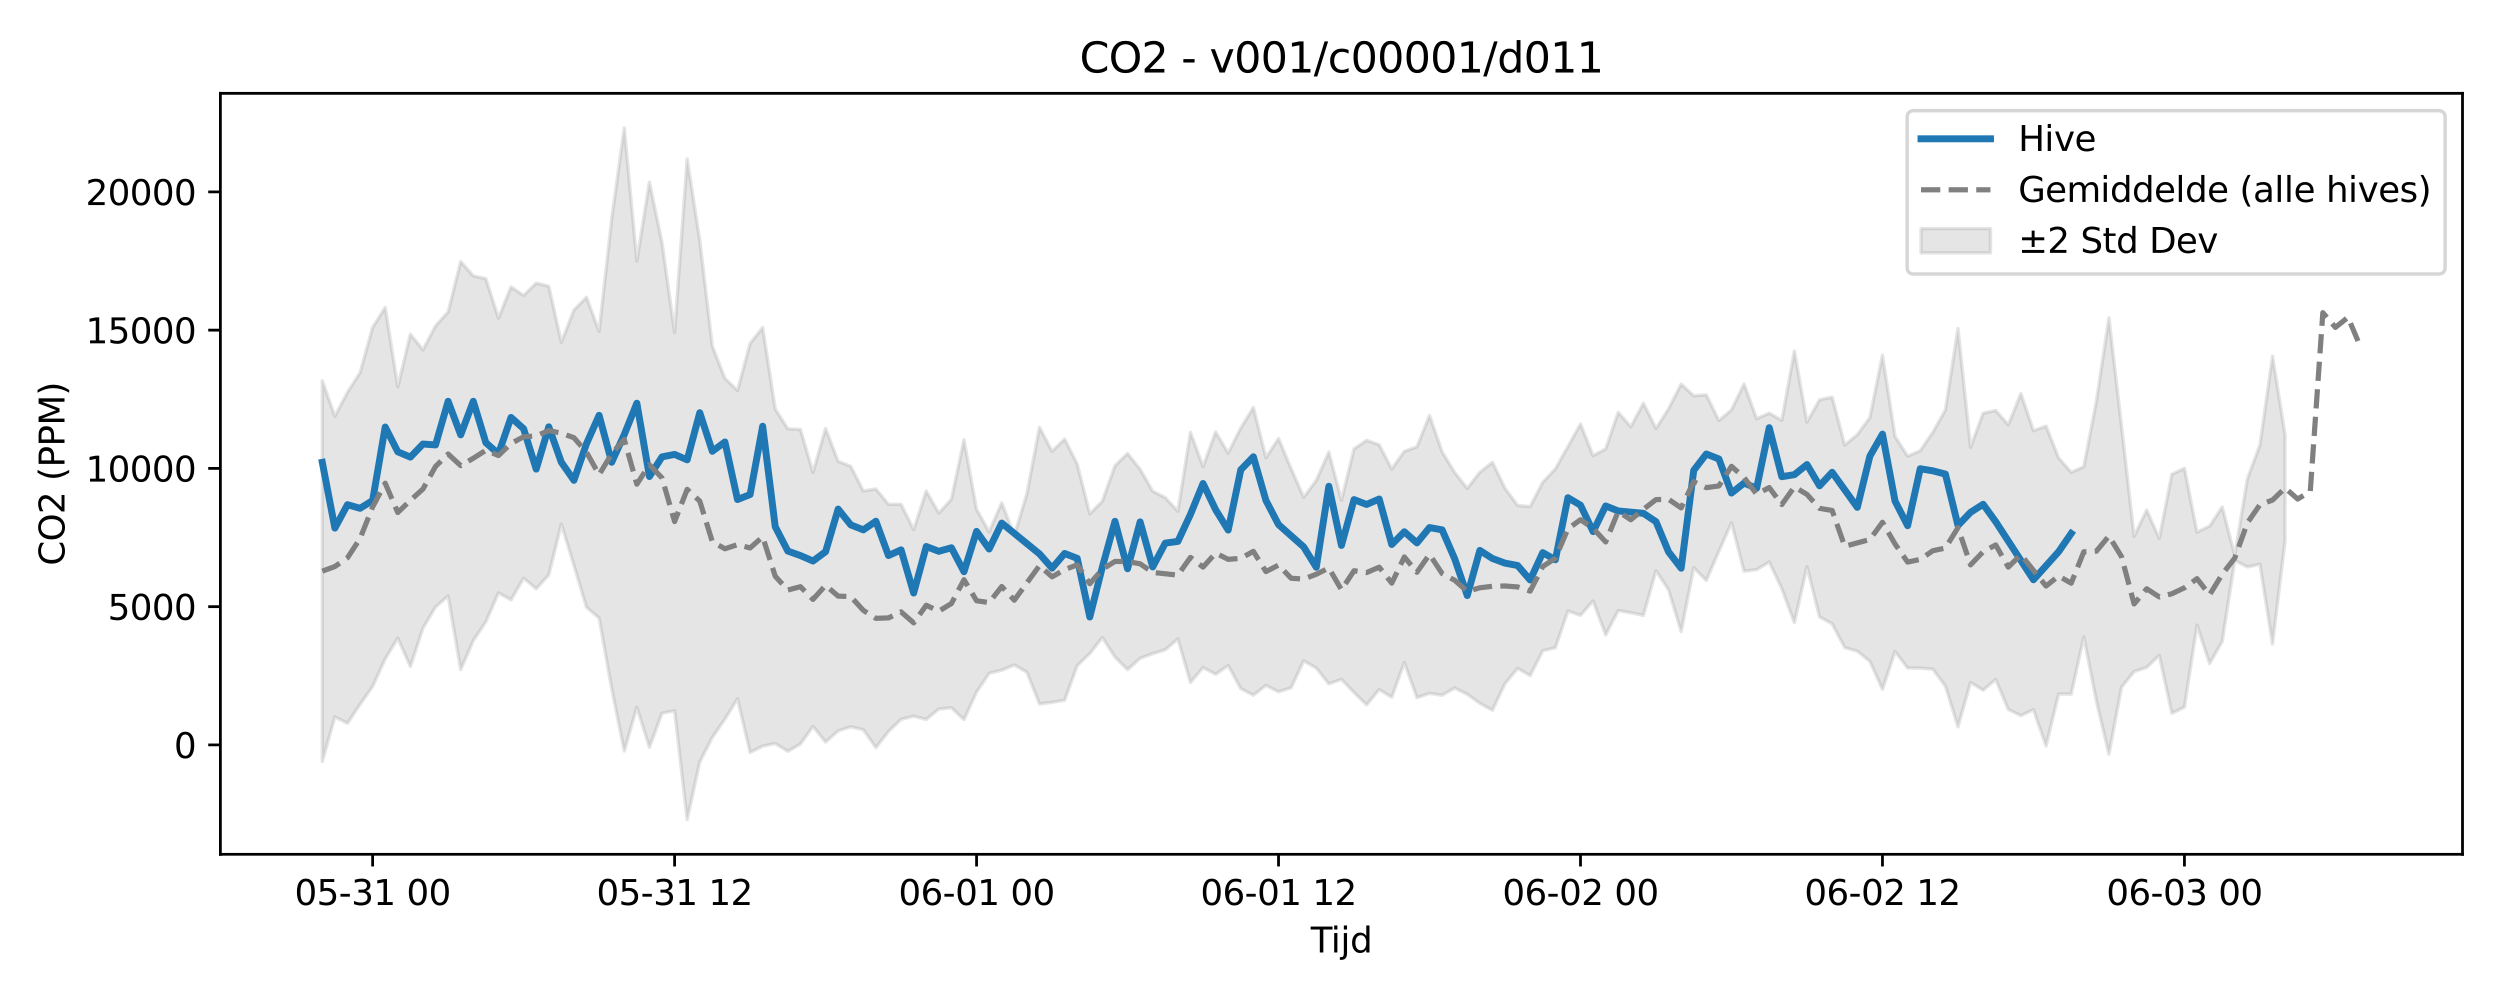 <?xml version="1.0" encoding="utf-8" standalone="no"?>
<!DOCTYPE svg PUBLIC "-//W3C//DTD SVG 1.1//EN"
  "http://www.w3.org/Graphics/SVG/1.1/DTD/svg11.dtd">
<svg xmlns:xlink="http://www.w3.org/1999/xlink" width="720pt" height="288pt" viewBox="0 0 720 288" xmlns="http://www.w3.org/2000/svg" version="1.1">
 <defs>
  <style type="text/css">*{stroke-linejoin: round; stroke-linecap: butt}</style>
 </defs>
 <g id="figure_1">
  <g id="patch_1">
   <path d="M 0 288 
L 720 288 
L 720 0 
L 0 0 
z
" style="fill: #ffffff"/>
  </g>
  <g id="axes_1">
   <g id="patch_2">
    <path d="M 63.47 246.04 
L 709.2 246.04 
L 709.2 26.88 
L 63.47 26.88 
z
" style="fill: #ffffff"/>
   </g>
   <g id="FillBetweenPolyCollection_1">
    <defs>
     <path id="mcc3e722119" d="M 92.821 -178.317 
L 92.821 -68.7 
L 96.445 -81.551 
L 100.069 -79.695 
L 103.692 -85.127 
L 107.316 -90.304 
L 110.939 -98.219 
L 114.563 -104.205 
L 118.187 -96.044 
L 121.81 -107.08 
L 125.434 -113.195 
L 129.058 -116.335 
L 132.681 -95.151 
L 136.305 -103.497 
L 139.928 -108.905 
L 143.552 -117.235 
L 147.176 -115.233 
L 150.799 -121.488 
L 154.423 -118.427 
L 158.047 -122.42 
L 161.67 -137.067 
L 165.294 -125.183 
L 168.917 -113.085 
L 172.541 -110.001 
L 176.165 -89.713 
L 179.788 -71.7 
L 183.412 -84.316 
L 187.036 -72.768 
L 190.659 -82.601 
L 194.283 -83.304 
L 197.906 -51.922 
L 201.53 -68.562 
L 205.154 -75.65 
L 208.777 -80.87 
L 212.401 -86.763 
L 216.025 -71.301 
L 219.648 -73.111 
L 223.272 -73.869 
L 226.895 -71.629 
L 230.519 -73.724 
L 234.143 -78.782 
L 237.766 -74.279 
L 241.39 -77.502 
L 245.014 -78.667 
L 248.637 -77.838 
L 252.261 -72.668 
L 255.884 -77.336 
L 259.508 -80.811 
L 263.132 -81.745 
L 266.755 -80.799 
L 270.379 -83.781 
L 274.003 -84.152 
L 277.626 -80.753 
L 281.25 -88.667 
L 284.873 -94.09 
L 288.497 -94.985 
L 292.121 -96.492 
L 295.744 -94.39 
L 299.368 -85.267 
L 302.992 -85.727 
L 306.615 -86.34 
L 310.239 -96.282 
L 313.862 -99.778 
L 317.486 -104.398 
L 321.11 -98.752 
L 324.733 -95.131 
L 328.357 -98.405 
L 331.981 -99.74 
L 335.604 -100.87 
L 339.228 -103.971 
L 342.851 -91.457 
L 346.475 -95.737 
L 350.099 -93.824 
L 353.722 -96.32 
L 357.346 -89.676 
L 360.97 -87.791 
L 364.593 -90.602 
L 368.217 -88.768 
L 371.84 -89.904 
L 375.464 -97.682 
L 379.088 -95.595 
L 382.711 -91.046 
L 386.335 -92.357 
L 389.959 -88.549 
L 393.582 -85.011 
L 397.206 -89.403 
L 400.83 -87.203 
L 404.453 -97.173 
L 408.077 -87.071 
L 411.7 -88.318 
L 415.324 -87.76 
L 418.948 -89.848 
L 422.571 -88.032 
L 426.195 -85.446 
L 429.819 -83.454 
L 433.442 -91.096 
L 437.066 -95.494 
L 440.689 -93.433 
L 444.313 -100.579 
L 447.937 -101.437 
L 451.56 -112.008 
L 455.184 -110.781 
L 458.808 -114.923 
L 462.431 -105.139 
L 466.055 -112.174 
L 469.678 -111.524 
L 473.302 -110.764 
L 476.926 -123.637 
L 480.549 -118.122 
L 484.173 -106.09 
L 487.797 -124.502 
L 491.42 -120.823 
L 495.044 -129.225 
L 498.667 -137.452 
L 502.291 -123.492 
L 505.915 -123.935 
L 509.538 -126.158 
L 513.162 -118.444 
L 516.786 -108.688 
L 520.409 -124.797 
L 524.033 -110.328 
L 527.656 -108.349 
L 531.28 -101.485 
L 534.904 -100.472 
L 538.527 -97.515 
L 542.151 -89.475 
L 545.775 -100.364 
L 549.398 -95.615 
L 553.022 -95.595 
L 556.645 -95.281 
L 560.269 -90.403 
L 563.893 -78.691 
L 567.516 -91.437 
L 571.14 -89.209 
L 574.764 -92.32 
L 578.387 -83.673 
L 582.011 -81.907 
L 585.634 -83.607 
L 589.258 -73.16 
L 592.882 -88.109 
L 596.505 -88.1 
L 600.129 -104.573 
L 603.753 -86.107 
L 607.376 -70.805 
L 611 -90.088 
L 614.623 -94.58 
L 618.247 -95.785 
L 621.871 -99.242 
L 625.494 -82.565 
L 629.118 -84.337 
L 632.742 -107.954 
L 636.365 -96.894 
L 639.989 -103.229 
L 643.612 -126.553 
L 647.236 -124.729 
L 650.86 -125.48 
L 654.483 -102.524 
L 658.107 -132.234 
L 658.107 -162.701 
L 658.107 -162.701 
L 654.483 -185.432 
L 650.86 -159.82 
L 647.236 -150.083 
L 643.612 -128.013 
L 639.989 -141.984 
L 636.365 -136.483 
L 632.742 -134.734 
L 629.118 -153.101 
L 625.494 -151.433 
L 621.871 -132.93 
L 618.247 -141.08 
L 614.623 -133.552 
L 611 -165.263 
L 607.376 -196.455 
L 603.753 -172.423 
L 600.129 -153.583 
L 596.505 -151.972 
L 592.882 -156.134 
L 589.258 -165.274 
L 585.634 -163.951 
L 582.011 -174.622 
L 578.387 -165.669 
L 574.764 -169.79 
L 571.14 -169.001 
L 567.516 -159.186 
L 563.893 -193.39 
L 560.269 -169.905 
L 556.645 -163.493 
L 553.022 -158.191 
L 549.398 -156.621 
L 545.775 -162.294 
L 542.151 -185.702 
L 538.527 -167.743 
L 534.904 -162.799 
L 531.28 -159.836 
L 527.656 -173.622 
L 524.033 -172.861 
L 520.409 -166.434 
L 516.786 -186.893 
L 513.162 -166.946 
L 509.538 -169.007 
L 505.915 -167.403 
L 502.291 -177.43 
L 498.667 -169.951 
L 495.044 -166.878 
L 491.42 -174.287 
L 487.797 -174.024 
L 484.173 -177.377 
L 480.549 -170.271 
L 476.926 -164.593 
L 473.302 -171.883 
L 469.678 -165.088 
L 466.055 -169.245 
L 462.431 -158.708 
L 458.808 -156.768 
L 455.184 -165.869 
L 451.56 -159.376 
L 447.937 -152.97 
L 444.313 -149.113 
L 440.689 -142.097 
L 437.066 -142.432 
L 433.442 -147.389 
L 429.819 -154.854 
L 426.195 -151.985 
L 422.571 -147.326 
L 418.948 -151.925 
L 415.324 -157.899 
L 411.7 -168.36 
L 408.077 -159.303 
L 404.453 -158.035 
L 400.83 -152.917 
L 397.206 -159.908 
L 393.582 -161.177 
L 389.959 -158.709 
L 386.335 -143.911 
L 382.711 -157.805 
L 379.088 -149.636 
L 375.464 -144.768 
L 371.84 -153.038 
L 368.217 -161.717 
L 364.593 -156.164 
L 360.97 -170.634 
L 357.346 -164.734 
L 353.722 -157.496 
L 350.099 -163.586 
L 346.475 -153.614 
L 342.851 -163.489 
L 339.228 -140.756 
L 335.604 -144.681 
L 331.981 -146.538 
L 328.357 -152.852 
L 324.733 -157.408 
L 321.11 -153.861 
L 317.486 -143.687 
L 313.862 -140.007 
L 310.239 -154.355 
L 306.615 -161.549 
L 302.992 -158.014 
L 299.368 -164.933 
L 295.744 -145.781 
L 292.121 -133.8 
L 288.497 -143.188 
L 284.873 -134.823 
L 281.25 -141.303 
L 277.626 -161.325 
L 274.003 -144.22 
L 270.379 -140.188 
L 266.755 -146.579 
L 263.132 -135.495 
L 259.508 -142.749 
L 255.884 -142.751 
L 252.261 -147.178 
L 248.637 -146.598 
L 245.014 -153.692 
L 241.39 -155.138 
L 237.766 -164.575 
L 234.143 -151.958 
L 230.519 -164.339 
L 226.895 -164.493 
L 223.272 -170.208 
L 219.648 -193.689 
L 216.025 -189.083 
L 212.401 -175.531 
L 208.777 -179.03 
L 205.154 -188.304 
L 201.53 -218.811 
L 197.906 -242.199 
L 194.283 -192.287 
L 190.659 -218.107 
L 187.036 -235.524 
L 183.412 -212.795 
L 179.788 -251.158 
L 176.165 -224.921 
L 172.541 -192.546 
L 168.917 -202.408 
L 165.294 -198.702 
L 161.67 -189.408 
L 158.047 -205.574 
L 154.423 -206.46 
L 150.799 -202.915 
L 147.176 -205.356 
L 143.552 -196.381 
L 139.928 -207.728 
L 136.305 -208.551 
L 132.681 -212.655 
L 129.058 -198.155 
L 125.434 -194.141 
L 121.81 -187.254 
L 118.187 -191.743 
L 114.563 -176.579 
L 110.939 -199.451 
L 107.316 -193.696 
L 103.692 -180.675 
L 100.069 -175.017 
L 96.445 -168.133 
L 92.821 -178.317 
z
" style="stroke: #808080; stroke-opacity: 0.2"/>
    </defs>
    <g clip-path="url(#pcdcffd9925)">
     <use xlink:href="#mcc3e722119" x="0" y="288" style="fill: #808080; fill-opacity: 0.2; stroke: #808080; stroke-opacity: 0.2"/>
    </g>
   </g>
   <g id="matplotlib.axis_1">
    <g id="xtick_1">
     <g id="line2d_1">
      <defs>
       <path id="mc292b2139e" d="M 0 0 
L 0 3.5 
" style="stroke: #000000; stroke-width: 0.8"/>
      </defs>
      <g>
       <use xlink:href="#mc292b2139e" x="107.316" y="246.04" style="stroke: #000000; stroke-width: 0.8"/>
      </g>
     </g>
     <g id="text_1">
      <!-- 05-31 00 -->
      <g transform="translate(84.835 260.638) scale(0.1 -0.1)">
       <defs>
        <path id="DejaVuSans-30" d="M 2034 4250 
Q 1547 4250 1301 3770 
Q 1056 3291 1056 2328 
Q 1056 1369 1301 889 
Q 1547 409 2034 409 
Q 2525 409 2770 889 
Q 3016 1369 3016 2328 
Q 3016 3291 2770 3770 
Q 2525 4250 2034 4250 
z
M 2034 4750 
Q 2819 4750 3233 4129 
Q 3647 3509 3647 2328 
Q 3647 1150 3233 529 
Q 2819 -91 2034 -91 
Q 1250 -91 836 529 
Q 422 1150 422 2328 
Q 422 3509 836 4129 
Q 1250 4750 2034 4750 
z
" transform="scale(0.016)"/>
        <path id="DejaVuSans-35" d="M 691 4666 
L 3169 4666 
L 3169 4134 
L 1269 4134 
L 1269 2991 
Q 1406 3038 1543 3061 
Q 1681 3084 1819 3084 
Q 2600 3084 3056 2656 
Q 3513 2228 3513 1497 
Q 3513 744 3044 326 
Q 2575 -91 1722 -91 
Q 1428 -91 1123 -41 
Q 819 9 494 109 
L 494 744 
Q 775 591 1075 516 
Q 1375 441 1709 441 
Q 2250 441 2565 725 
Q 2881 1009 2881 1497 
Q 2881 1984 2565 2268 
Q 2250 2553 1709 2553 
Q 1456 2553 1204 2497 
Q 953 2441 691 2322 
L 691 4666 
z
" transform="scale(0.016)"/>
        <path id="DejaVuSans-2d" d="M 313 2009 
L 1997 2009 
L 1997 1497 
L 313 1497 
L 313 2009 
z
" transform="scale(0.016)"/>
        <path id="DejaVuSans-33" d="M 2597 2516 
Q 3050 2419 3304 2112 
Q 3559 1806 3559 1356 
Q 3559 666 3084 287 
Q 2609 -91 1734 -91 
Q 1441 -91 1130 -33 
Q 819 25 488 141 
L 488 750 
Q 750 597 1062 519 
Q 1375 441 1716 441 
Q 2309 441 2620 675 
Q 2931 909 2931 1356 
Q 2931 1769 2642 2001 
Q 2353 2234 1838 2234 
L 1294 2234 
L 1294 2753 
L 1863 2753 
Q 2328 2753 2575 2939 
Q 2822 3125 2822 3475 
Q 2822 3834 2567 4026 
Q 2313 4219 1838 4219 
Q 1578 4219 1281 4162 
Q 984 4106 628 3988 
L 628 4550 
Q 988 4650 1302 4700 
Q 1616 4750 1894 4750 
Q 2613 4750 3031 4423 
Q 3450 4097 3450 3541 
Q 3450 3153 3228 2886 
Q 3006 2619 2597 2516 
z
" transform="scale(0.016)"/>
        <path id="DejaVuSans-31" d="M 794 531 
L 1825 531 
L 1825 4091 
L 703 3866 
L 703 4441 
L 1819 4666 
L 2450 4666 
L 2450 531 
L 3481 531 
L 3481 0 
L 794 0 
L 794 531 
z
" transform="scale(0.016)"/>
        <path id="DejaVuSans-20" transform="scale(0.016)"/>
       </defs>
       <use xlink:href="#DejaVuSans-30"/>
       <use xlink:href="#DejaVuSans-35" transform="translate(63.623 0)"/>
       <use xlink:href="#DejaVuSans-2d" transform="translate(127.246 0)"/>
       <use xlink:href="#DejaVuSans-33" transform="translate(163.33 0)"/>
       <use xlink:href="#DejaVuSans-31" transform="translate(226.953 0)"/>
       <use xlink:href="#DejaVuSans-20" transform="translate(290.576 0)"/>
       <use xlink:href="#DejaVuSans-30" transform="translate(322.363 0)"/>
       <use xlink:href="#DejaVuSans-30" transform="translate(385.986 0)"/>
      </g>
     </g>
    </g>
    <g id="xtick_2">
     <g id="line2d_2">
      <g>
       <use xlink:href="#mc292b2139e" x="194.283" y="246.04" style="stroke: #000000; stroke-width: 0.8"/>
      </g>
     </g>
     <g id="text_2">
      <!-- 05-31 12 -->
      <g transform="translate(171.802 260.638) scale(0.1 -0.1)">
       <defs>
        <path id="DejaVuSans-32" d="M 1228 531 
L 3431 531 
L 3431 0 
L 469 0 
L 469 531 
Q 828 903 1448 1529 
Q 2069 2156 2228 2338 
Q 2531 2678 2651 2914 
Q 2772 3150 2772 3378 
Q 2772 3750 2511 3984 
Q 2250 4219 1831 4219 
Q 1534 4219 1204 4116 
Q 875 4013 500 3803 
L 500 4441 
Q 881 4594 1212 4672 
Q 1544 4750 1819 4750 
Q 2544 4750 2975 4387 
Q 3406 4025 3406 3419 
Q 3406 3131 3298 2873 
Q 3191 2616 2906 2266 
Q 2828 2175 2409 1742 
Q 1991 1309 1228 531 
z
" transform="scale(0.016)"/>
       </defs>
       <use xlink:href="#DejaVuSans-30"/>
       <use xlink:href="#DejaVuSans-35" transform="translate(63.623 0)"/>
       <use xlink:href="#DejaVuSans-2d" transform="translate(127.246 0)"/>
       <use xlink:href="#DejaVuSans-33" transform="translate(163.33 0)"/>
       <use xlink:href="#DejaVuSans-31" transform="translate(226.953 0)"/>
       <use xlink:href="#DejaVuSans-20" transform="translate(290.576 0)"/>
       <use xlink:href="#DejaVuSans-31" transform="translate(322.363 0)"/>
       <use xlink:href="#DejaVuSans-32" transform="translate(385.986 0)"/>
      </g>
     </g>
    </g>
    <g id="xtick_3">
     <g id="line2d_3">
      <g>
       <use xlink:href="#mc292b2139e" x="281.25" y="246.04" style="stroke: #000000; stroke-width: 0.8"/>
      </g>
     </g>
     <g id="text_3">
      <!-- 06-01 00 -->
      <g transform="translate(258.769 260.638) scale(0.1 -0.1)">
       <defs>
        <path id="DejaVuSans-36" d="M 2113 2584 
Q 1688 2584 1439 2293 
Q 1191 2003 1191 1497 
Q 1191 994 1439 701 
Q 1688 409 2113 409 
Q 2538 409 2786 701 
Q 3034 994 3034 1497 
Q 3034 2003 2786 2293 
Q 2538 2584 2113 2584 
z
M 3366 4563 
L 3366 3988 
Q 3128 4100 2886 4159 
Q 2644 4219 2406 4219 
Q 1781 4219 1451 3797 
Q 1122 3375 1075 2522 
Q 1259 2794 1537 2939 
Q 1816 3084 2150 3084 
Q 2853 3084 3261 2657 
Q 3669 2231 3669 1497 
Q 3669 778 3244 343 
Q 2819 -91 2113 -91 
Q 1303 -91 875 529 
Q 447 1150 447 2328 
Q 447 3434 972 4092 
Q 1497 4750 2381 4750 
Q 2619 4750 2861 4703 
Q 3103 4656 3366 4563 
z
" transform="scale(0.016)"/>
       </defs>
       <use xlink:href="#DejaVuSans-30"/>
       <use xlink:href="#DejaVuSans-36" transform="translate(63.623 0)"/>
       <use xlink:href="#DejaVuSans-2d" transform="translate(127.246 0)"/>
       <use xlink:href="#DejaVuSans-30" transform="translate(163.33 0)"/>
       <use xlink:href="#DejaVuSans-31" transform="translate(226.953 0)"/>
       <use xlink:href="#DejaVuSans-20" transform="translate(290.576 0)"/>
       <use xlink:href="#DejaVuSans-30" transform="translate(322.363 0)"/>
       <use xlink:href="#DejaVuSans-30" transform="translate(385.986 0)"/>
      </g>
     </g>
    </g>
    <g id="xtick_4">
     <g id="line2d_4">
      <g>
       <use xlink:href="#mc292b2139e" x="368.217" y="246.04" style="stroke: #000000; stroke-width: 0.8"/>
      </g>
     </g>
     <g id="text_4">
      <!-- 06-01 12 -->
      <g transform="translate(345.736 260.638) scale(0.1 -0.1)">
       <use xlink:href="#DejaVuSans-30"/>
       <use xlink:href="#DejaVuSans-36" transform="translate(63.623 0)"/>
       <use xlink:href="#DejaVuSans-2d" transform="translate(127.246 0)"/>
       <use xlink:href="#DejaVuSans-30" transform="translate(163.33 0)"/>
       <use xlink:href="#DejaVuSans-31" transform="translate(226.953 0)"/>
       <use xlink:href="#DejaVuSans-20" transform="translate(290.576 0)"/>
       <use xlink:href="#DejaVuSans-31" transform="translate(322.363 0)"/>
       <use xlink:href="#DejaVuSans-32" transform="translate(385.986 0)"/>
      </g>
     </g>
    </g>
    <g id="xtick_5">
     <g id="line2d_5">
      <g>
       <use xlink:href="#mc292b2139e" x="455.184" y="246.04" style="stroke: #000000; stroke-width: 0.8"/>
      </g>
     </g>
     <g id="text_5">
      <!-- 06-02 00 -->
      <g transform="translate(432.703 260.638) scale(0.1 -0.1)">
       <use xlink:href="#DejaVuSans-30"/>
       <use xlink:href="#DejaVuSans-36" transform="translate(63.623 0)"/>
       <use xlink:href="#DejaVuSans-2d" transform="translate(127.246 0)"/>
       <use xlink:href="#DejaVuSans-30" transform="translate(163.33 0)"/>
       <use xlink:href="#DejaVuSans-32" transform="translate(226.953 0)"/>
       <use xlink:href="#DejaVuSans-20" transform="translate(290.576 0)"/>
       <use xlink:href="#DejaVuSans-30" transform="translate(322.363 0)"/>
       <use xlink:href="#DejaVuSans-30" transform="translate(385.986 0)"/>
      </g>
     </g>
    </g>
    <g id="xtick_6">
     <g id="line2d_6">
      <g>
       <use xlink:href="#mc292b2139e" x="542.151" y="246.04" style="stroke: #000000; stroke-width: 0.8"/>
      </g>
     </g>
     <g id="text_6">
      <!-- 06-02 12 -->
      <g transform="translate(519.67 260.638) scale(0.1 -0.1)">
       <use xlink:href="#DejaVuSans-30"/>
       <use xlink:href="#DejaVuSans-36" transform="translate(63.623 0)"/>
       <use xlink:href="#DejaVuSans-2d" transform="translate(127.246 0)"/>
       <use xlink:href="#DejaVuSans-30" transform="translate(163.33 0)"/>
       <use xlink:href="#DejaVuSans-32" transform="translate(226.953 0)"/>
       <use xlink:href="#DejaVuSans-20" transform="translate(290.576 0)"/>
       <use xlink:href="#DejaVuSans-31" transform="translate(322.363 0)"/>
       <use xlink:href="#DejaVuSans-32" transform="translate(385.986 0)"/>
      </g>
     </g>
    </g>
    <g id="xtick_7">
     <g id="line2d_7">
      <g>
       <use xlink:href="#mc292b2139e" x="629.118" y="246.04" style="stroke: #000000; stroke-width: 0.8"/>
      </g>
     </g>
     <g id="text_7">
      <!-- 06-03 00 -->
      <g transform="translate(606.637 260.638) scale(0.1 -0.1)">
       <use xlink:href="#DejaVuSans-30"/>
       <use xlink:href="#DejaVuSans-36" transform="translate(63.623 0)"/>
       <use xlink:href="#DejaVuSans-2d" transform="translate(127.246 0)"/>
       <use xlink:href="#DejaVuSans-30" transform="translate(163.33 0)"/>
       <use xlink:href="#DejaVuSans-33" transform="translate(226.953 0)"/>
       <use xlink:href="#DejaVuSans-20" transform="translate(290.576 0)"/>
       <use xlink:href="#DejaVuSans-30" transform="translate(322.363 0)"/>
       <use xlink:href="#DejaVuSans-30" transform="translate(385.986 0)"/>
      </g>
     </g>
    </g>
    <g id="text_8">
     <!-- Tijd -->
     <g transform="translate(377.485 274.317) scale(0.1 -0.1)">
      <defs>
       <path id="DejaVuSans-54" d="M -19 4666 
L 3928 4666 
L 3928 4134 
L 2272 4134 
L 2272 0 
L 1638 0 
L 1638 4134 
L -19 4134 
L -19 4666 
z
" transform="scale(0.016)"/>
       <path id="DejaVuSans-69" d="M 603 3500 
L 1178 3500 
L 1178 0 
L 603 0 
L 603 3500 
z
M 603 4863 
L 1178 4863 
L 1178 4134 
L 603 4134 
L 603 4863 
z
" transform="scale(0.016)"/>
       <path id="DejaVuSans-6a" d="M 603 3500 
L 1178 3500 
L 1178 -63 
Q 1178 -731 923 -1031 
Q 669 -1331 103 -1331 
L -116 -1331 
L -116 -844 
L 38 -844 
Q 366 -844 484 -692 
Q 603 -541 603 -63 
L 603 3500 
z
M 603 4863 
L 1178 4863 
L 1178 4134 
L 603 4134 
L 603 4863 
z
" transform="scale(0.016)"/>
       <path id="DejaVuSans-64" d="M 2906 2969 
L 2906 4863 
L 3481 4863 
L 3481 0 
L 2906 0 
L 2906 525 
Q 2725 213 2448 61 
Q 2172 -91 1784 -91 
Q 1150 -91 751 415 
Q 353 922 353 1747 
Q 353 2572 751 3078 
Q 1150 3584 1784 3584 
Q 2172 3584 2448 3432 
Q 2725 3281 2906 2969 
z
M 947 1747 
Q 947 1113 1208 752 
Q 1469 391 1925 391 
Q 2381 391 2643 752 
Q 2906 1113 2906 1747 
Q 2906 2381 2643 2742 
Q 2381 3103 1925 3103 
Q 1469 3103 1208 2742 
Q 947 2381 947 1747 
z
" transform="scale(0.016)"/>
      </defs>
      <use xlink:href="#DejaVuSans-54"/>
      <use xlink:href="#DejaVuSans-69" transform="translate(57.959 0)"/>
      <use xlink:href="#DejaVuSans-6a" transform="translate(85.742 0)"/>
      <use xlink:href="#DejaVuSans-64" transform="translate(113.525 0)"/>
     </g>
    </g>
   </g>
   <g id="matplotlib.axis_2">
    <g id="ytick_1">
     <g id="line2d_8">
      <defs>
       <path id="m88876f3a59" d="M 0 0 
L -3.5 0 
" style="stroke: #000000; stroke-width: 0.8"/>
      </defs>
      <g>
       <use xlink:href="#m88876f3a59" x="63.47" y="214.532" style="stroke: #000000; stroke-width: 0.8"/>
      </g>
     </g>
     <g id="text_9">
      <!-- 0 -->
      <g transform="translate(50.108 218.331) scale(0.1 -0.1)">
       <use xlink:href="#DejaVuSans-30"/>
      </g>
     </g>
    </g>
    <g id="ytick_2">
     <g id="line2d_9">
      <g>
       <use xlink:href="#m88876f3a59" x="63.47" y="174.716" style="stroke: #000000; stroke-width: 0.8"/>
      </g>
     </g>
     <g id="text_10">
      <!-- 5000 -->
      <g transform="translate(31.02 178.515) scale(0.1 -0.1)">
       <use xlink:href="#DejaVuSans-35"/>
       <use xlink:href="#DejaVuSans-30" transform="translate(63.623 0)"/>
       <use xlink:href="#DejaVuSans-30" transform="translate(127.246 0)"/>
       <use xlink:href="#DejaVuSans-30" transform="translate(190.869 0)"/>
      </g>
     </g>
    </g>
    <g id="ytick_3">
     <g id="line2d_10">
      <g>
       <use xlink:href="#m88876f3a59" x="63.47" y="134.9" style="stroke: #000000; stroke-width: 0.8"/>
      </g>
     </g>
     <g id="text_11">
      <!-- 10000 -->
      <g transform="translate(24.657 138.699) scale(0.1 -0.1)">
       <use xlink:href="#DejaVuSans-31"/>
       <use xlink:href="#DejaVuSans-30" transform="translate(63.623 0)"/>
       <use xlink:href="#DejaVuSans-30" transform="translate(127.246 0)"/>
       <use xlink:href="#DejaVuSans-30" transform="translate(190.869 0)"/>
       <use xlink:href="#DejaVuSans-30" transform="translate(254.492 0)"/>
      </g>
     </g>
    </g>
    <g id="ytick_4">
     <g id="line2d_11">
      <g>
       <use xlink:href="#m88876f3a59" x="63.47" y="95.084" style="stroke: #000000; stroke-width: 0.8"/>
      </g>
     </g>
     <g id="text_12">
      <!-- 15000 -->
      <g transform="translate(24.657 98.883) scale(0.1 -0.1)">
       <use xlink:href="#DejaVuSans-31"/>
       <use xlink:href="#DejaVuSans-35" transform="translate(63.623 0)"/>
       <use xlink:href="#DejaVuSans-30" transform="translate(127.246 0)"/>
       <use xlink:href="#DejaVuSans-30" transform="translate(190.869 0)"/>
       <use xlink:href="#DejaVuSans-30" transform="translate(254.492 0)"/>
      </g>
     </g>
    </g>
    <g id="ytick_5">
     <g id="line2d_12">
      <g>
       <use xlink:href="#m88876f3a59" x="63.47" y="55.268" style="stroke: #000000; stroke-width: 0.8"/>
      </g>
     </g>
     <g id="text_13">
      <!-- 20000 -->
      <g transform="translate(24.657 59.067) scale(0.1 -0.1)">
       <use xlink:href="#DejaVuSans-32"/>
       <use xlink:href="#DejaVuSans-30" transform="translate(63.623 0)"/>
       <use xlink:href="#DejaVuSans-30" transform="translate(127.246 0)"/>
       <use xlink:href="#DejaVuSans-30" transform="translate(190.869 0)"/>
       <use xlink:href="#DejaVuSans-30" transform="translate(254.492 0)"/>
      </g>
     </g>
    </g>
    <g id="text_14">
     <!-- CO2 (PPM) -->
     <g transform="translate(18.578 162.903) rotate(-90) scale(0.1 -0.1)">
      <defs>
       <path id="DejaVuSans-43" d="M 4122 4306 
L 4122 3641 
Q 3803 3938 3442 4084 
Q 3081 4231 2675 4231 
Q 1875 4231 1450 3742 
Q 1025 3253 1025 2328 
Q 1025 1406 1450 917 
Q 1875 428 2675 428 
Q 3081 428 3442 575 
Q 3803 722 4122 1019 
L 4122 359 
Q 3791 134 3420 21 
Q 3050 -91 2638 -91 
Q 1578 -91 968 557 
Q 359 1206 359 2328 
Q 359 3453 968 4101 
Q 1578 4750 2638 4750 
Q 3056 4750 3426 4639 
Q 3797 4528 4122 4306 
z
" transform="scale(0.016)"/>
       <path id="DejaVuSans-4f" d="M 2522 4238 
Q 1834 4238 1429 3725 
Q 1025 3213 1025 2328 
Q 1025 1447 1429 934 
Q 1834 422 2522 422 
Q 3209 422 3611 934 
Q 4013 1447 4013 2328 
Q 4013 3213 3611 3725 
Q 3209 4238 2522 4238 
z
M 2522 4750 
Q 3503 4750 4090 4092 
Q 4678 3434 4678 2328 
Q 4678 1225 4090 567 
Q 3503 -91 2522 -91 
Q 1538 -91 948 565 
Q 359 1222 359 2328 
Q 359 3434 948 4092 
Q 1538 4750 2522 4750 
z
" transform="scale(0.016)"/>
       <path id="DejaVuSans-28" d="M 1984 4856 
Q 1566 4138 1362 3434 
Q 1159 2731 1159 2009 
Q 1159 1288 1364 580 
Q 1569 -128 1984 -844 
L 1484 -844 
Q 1016 -109 783 600 
Q 550 1309 550 2009 
Q 550 2706 781 3412 
Q 1013 4119 1484 4856 
L 1984 4856 
z
" transform="scale(0.016)"/>
       <path id="DejaVuSans-50" d="M 1259 4147 
L 1259 2394 
L 2053 2394 
Q 2494 2394 2734 2622 
Q 2975 2850 2975 3272 
Q 2975 3691 2734 3919 
Q 2494 4147 2053 4147 
L 1259 4147 
z
M 628 4666 
L 2053 4666 
Q 2838 4666 3239 4311 
Q 3641 3956 3641 3272 
Q 3641 2581 3239 2228 
Q 2838 1875 2053 1875 
L 1259 1875 
L 1259 0 
L 628 0 
L 628 4666 
z
" transform="scale(0.016)"/>
       <path id="DejaVuSans-4d" d="M 628 4666 
L 1569 4666 
L 2759 1491 
L 3956 4666 
L 4897 4666 
L 4897 0 
L 4281 0 
L 4281 4097 
L 3078 897 
L 2444 897 
L 1241 4097 
L 1241 0 
L 628 0 
L 628 4666 
z
" transform="scale(0.016)"/>
       <path id="DejaVuSans-29" d="M 513 4856 
L 1013 4856 
Q 1481 4119 1714 3412 
Q 1947 2706 1947 2009 
Q 1947 1309 1714 600 
Q 1481 -109 1013 -844 
L 513 -844 
Q 928 -128 1133 580 
Q 1338 1288 1338 2009 
Q 1338 2731 1133 3434 
Q 928 4138 513 4856 
z
" transform="scale(0.016)"/>
      </defs>
      <use xlink:href="#DejaVuSans-43"/>
      <use xlink:href="#DejaVuSans-4f" transform="translate(69.824 0)"/>
      <use xlink:href="#DejaVuSans-32" transform="translate(148.535 0)"/>
      <use xlink:href="#DejaVuSans-20" transform="translate(212.158 0)"/>
      <use xlink:href="#DejaVuSans-28" transform="translate(243.945 0)"/>
      <use xlink:href="#DejaVuSans-50" transform="translate(282.959 0)"/>
      <use xlink:href="#DejaVuSans-50" transform="translate(343.262 0)"/>
      <use xlink:href="#DejaVuSans-4d" transform="translate(403.564 0)"/>
      <use xlink:href="#DejaVuSans-29" transform="translate(489.844 0)"/>
     </g>
    </g>
   </g>
   <g id="line2d_13">
    <path d="M 92.821 133.156 
L 96.445 152.092 
L 100.069 145.348 
L 103.692 146.393 
L 107.316 144.156 
L 110.939 122.982 
L 114.563 130.119 
L 118.187 131.646 
L 121.81 127.879 
L 125.434 128.139 
L 129.058 115.571 
L 132.681 125.233 
L 136.305 115.571 
L 139.928 127.489 
L 143.552 130.701 
L 147.176 120.224 
L 150.799 123.483 
L 154.423 135.099 
L 158.047 122.928 
L 161.67 133.145 
L 165.294 138.332 
L 168.917 127.759 
L 172.541 119.616 
L 176.165 133.129 
L 179.788 125.15 
L 183.412 116.128 
L 187.036 137.236 
L 190.659 131.577 
L 194.283 130.87 
L 197.906 132.434 
L 201.53 118.865 
L 205.154 129.968 
L 208.777 127.29 
L 212.401 143.864 
L 216.025 142.429 
L 219.648 122.756 
L 223.272 151.702 
L 226.895 158.71 
L 230.519 160 
L 234.143 161.576 
L 237.766 158.889 
L 241.39 146.622 
L 245.014 151.161 
L 248.637 152.602 
L 252.261 150.117 
L 255.884 159.994 
L 259.508 158.365 
L 263.132 170.787 
L 266.755 157.39 
L 270.379 158.779 
L 274.003 157.754 
L 277.626 164.65 
L 281.25 153.048 
L 284.873 158.118 
L 288.497 150.651 
L 299.368 159.514 
L 302.992 163.627 
L 306.615 159.399 
L 310.239 160.808 
L 313.862 177.702 
L 317.486 163.265 
L 321.11 150.141 
L 324.733 163.793 
L 328.357 150.306 
L 331.981 163.273 
L 335.604 156.412 
L 339.228 155.923 
L 342.851 148.147 
L 346.475 139.248 
L 350.099 146.789 
L 353.722 152.662 
L 357.346 135.306 
L 360.97 131.555 
L 364.593 144.125 
L 368.217 151.085 
L 375.464 157.519 
L 379.088 163.368 
L 382.711 140.052 
L 386.335 157.085 
L 389.959 143.886 
L 393.582 145.28 
L 397.206 143.719 
L 400.83 156.812 
L 404.453 153.151 
L 408.077 156.353 
L 411.7 151.941 
L 415.324 152.598 
L 418.948 160.923 
L 422.571 171.515 
L 426.195 158.521 
L 429.819 160.847 
L 433.442 162.182 
L 437.066 162.859 
L 440.689 167.039 
L 444.313 159.153 
L 447.937 161.223 
L 451.56 143.343 
L 455.184 145.488 
L 458.808 153.104 
L 462.431 145.716 
L 466.055 147.155 
L 473.302 147.836 
L 476.926 150.241 
L 480.549 158.949 
L 484.173 163.644 
L 487.797 135.457 
L 491.42 130.751 
L 495.044 132.184 
L 498.667 141.999 
L 502.291 139.136 
L 505.915 140.604 
L 509.538 123.175 
L 513.162 137.289 
L 516.786 136.703 
L 520.409 133.797 
L 524.033 139.913 
L 527.656 136.02 
L 534.904 146.12 
L 538.527 131.372 
L 542.151 125.033 
L 545.775 144.312 
L 549.398 151.4 
L 553.022 134.995 
L 556.645 135.601 
L 560.269 136.532 
L 563.893 151.328 
L 567.516 147.548 
L 571.14 145.236 
L 574.764 150.245 
L 585.634 166.975 
L 592.882 158.893 
L 596.505 153.637 
L 596.505 153.637 
" clip-path="url(#pcdcffd9925)" style="fill: none; stroke: #1f77b4; stroke-width: 2; stroke-linecap: square"/>
   </g>
   <g id="line2d_14">
    <path d="M 92.821 164.492 
L 96.445 163.158 
L 100.069 160.644 
L 103.692 155.099 
L 107.316 146 
L 110.939 139.165 
L 114.563 147.608 
L 118.187 144.107 
L 121.81 140.833 
L 125.434 134.332 
L 129.058 130.755 
L 132.681 134.097 
L 136.305 131.976 
L 139.928 129.683 
L 143.552 131.192 
L 147.176 127.706 
L 150.799 125.799 
L 154.423 125.557 
L 158.047 124.003 
L 161.67 124.762 
L 165.294 126.058 
L 168.917 130.253 
L 172.541 136.726 
L 176.165 130.683 
L 179.788 126.571 
L 183.412 139.445 
L 187.036 133.854 
L 190.659 137.646 
L 194.283 150.205 
L 197.906 140.94 
L 201.53 144.313 
L 205.154 156.023 
L 208.777 158.05 
L 212.401 156.853 
L 216.025 157.808 
L 219.648 154.6 
L 223.272 165.962 
L 226.895 169.939 
L 230.519 168.968 
L 234.143 172.63 
L 237.766 168.573 
L 241.39 171.68 
L 245.014 171.82 
L 248.637 175.782 
L 252.261 178.077 
L 255.884 177.956 
L 259.508 176.22 
L 263.132 179.38 
L 266.755 174.311 
L 270.379 176.016 
L 274.003 173.814 
L 277.626 166.961 
L 281.25 173.015 
L 284.873 173.543 
L 288.497 168.914 
L 292.121 172.854 
L 299.368 162.9 
L 302.992 166.13 
L 306.615 164.055 
L 310.239 162.682 
L 313.862 168.107 
L 317.486 163.957 
L 321.11 161.693 
L 324.733 161.731 
L 328.357 162.371 
L 331.981 164.861 
L 339.228 165.636 
L 342.851 160.527 
L 346.475 163.325 
L 350.099 159.295 
L 353.722 161.092 
L 357.346 160.795 
L 360.97 158.787 
L 364.593 164.617 
L 368.217 162.757 
L 371.84 166.529 
L 375.464 166.775 
L 379.088 165.385 
L 382.711 163.575 
L 386.335 169.866 
L 389.959 164.371 
L 393.582 164.906 
L 397.206 163.344 
L 400.83 167.94 
L 404.453 160.396 
L 408.077 164.813 
L 411.7 159.661 
L 415.324 165.17 
L 418.948 167.113 
L 422.571 170.321 
L 426.195 169.285 
L 429.819 168.846 
L 433.442 168.758 
L 437.066 169.037 
L 440.689 170.235 
L 444.313 163.154 
L 447.937 160.796 
L 451.56 152.308 
L 455.184 149.675 
L 458.808 152.155 
L 462.431 156.077 
L 466.055 147.291 
L 469.678 149.694 
L 473.302 146.676 
L 476.926 143.885 
L 480.549 143.804 
L 484.173 146.267 
L 487.797 138.737 
L 491.42 140.445 
L 495.044 139.948 
L 498.667 134.299 
L 502.291 137.539 
L 505.915 142.331 
L 509.538 140.417 
L 513.162 145.305 
L 516.786 140.21 
L 520.409 142.385 
L 524.033 146.406 
L 527.656 147.014 
L 531.28 157.339 
L 538.527 155.371 
L 542.151 150.412 
L 545.775 156.671 
L 549.398 161.882 
L 553.022 161.107 
L 556.645 158.613 
L 560.269 157.846 
L 563.893 151.96 
L 567.516 162.688 
L 571.14 158.895 
L 574.764 156.945 
L 578.387 163.329 
L 582.011 159.736 
L 589.258 168.783 
L 592.882 165.878 
L 596.505 167.964 
L 600.129 158.922 
L 603.753 158.735 
L 607.376 154.37 
L 611 160.325 
L 614.623 173.934 
L 618.247 169.568 
L 621.871 171.914 
L 625.494 171.001 
L 629.118 169.281 
L 632.742 166.656 
L 636.365 171.311 
L 639.989 165.393 
L 643.612 160.717 
L 647.236 150.594 
L 650.86 145.35 
L 654.483 144.022 
L 658.107 140.532 
L 661.731 143.723 
L 665.354 141.536 
L 668.978 90.054 
L 672.601 94.293 
L 676.225 91.365 
L 679.849 99.997 
L 679.849 99.997 
" clip-path="url(#pcdcffd9925)" style="fill: none; stroke-dasharray: 5.55,2.4; stroke-dashoffset: 0; stroke: #808080; stroke-width: 1.5"/>
   </g>
   <g id="patch_3">
    <path d="M 63.47 246.04 
L 63.47 26.88 
" style="fill: none; stroke: #000000; stroke-width: 0.8; stroke-linejoin: miter; stroke-linecap: square"/>
   </g>
   <g id="patch_4">
    <path d="M 709.2 246.04 
L 709.2 26.88 
" style="fill: none; stroke: #000000; stroke-width: 0.8; stroke-linejoin: miter; stroke-linecap: square"/>
   </g>
   <g id="patch_5">
    <path d="M 63.47 246.04 
L 709.2 246.04 
" style="fill: none; stroke: #000000; stroke-width: 0.8; stroke-linejoin: miter; stroke-linecap: square"/>
   </g>
   <g id="patch_6">
    <path d="M 63.47 26.88 
L 709.2 26.88 
" style="fill: none; stroke: #000000; stroke-width: 0.8; stroke-linejoin: miter; stroke-linecap: square"/>
   </g>
   <g id="text_15">
    <!-- CO2 - v001/c00001/d011 -->
    <g transform="translate(310.932 20.88) scale(0.12 -0.12)">
     <defs>
      <path id="DejaVuSans-76" d="M 191 3500 
L 800 3500 
L 1894 563 
L 2988 3500 
L 3597 3500 
L 2284 0 
L 1503 0 
L 191 3500 
z
" transform="scale(0.016)"/>
      <path id="DejaVuSans-2f" d="M 1625 4666 
L 2156 4666 
L 531 -594 
L 0 -594 
L 1625 4666 
z
" transform="scale(0.016)"/>
      <path id="DejaVuSans-63" d="M 3122 3366 
L 3122 2828 
Q 2878 2963 2633 3030 
Q 2388 3097 2138 3097 
Q 1578 3097 1268 2742 
Q 959 2388 959 1747 
Q 959 1106 1268 751 
Q 1578 397 2138 397 
Q 2388 397 2633 464 
Q 2878 531 3122 666 
L 3122 134 
Q 2881 22 2623 -34 
Q 2366 -91 2075 -91 
Q 1284 -91 818 406 
Q 353 903 353 1747 
Q 353 2603 823 3093 
Q 1294 3584 2113 3584 
Q 2378 3584 2631 3529 
Q 2884 3475 3122 3366 
z
" transform="scale(0.016)"/>
     </defs>
     <use xlink:href="#DejaVuSans-43"/>
     <use xlink:href="#DejaVuSans-4f" transform="translate(69.824 0)"/>
     <use xlink:href="#DejaVuSans-32" transform="translate(148.535 0)"/>
     <use xlink:href="#DejaVuSans-20" transform="translate(212.158 0)"/>
     <use xlink:href="#DejaVuSans-2d" transform="translate(243.945 0)"/>
     <use xlink:href="#DejaVuSans-20" transform="translate(280.029 0)"/>
     <use xlink:href="#DejaVuSans-76" transform="translate(311.816 0)"/>
     <use xlink:href="#DejaVuSans-30" transform="translate(370.996 0)"/>
     <use xlink:href="#DejaVuSans-30" transform="translate(434.619 0)"/>
     <use xlink:href="#DejaVuSans-31" transform="translate(498.242 0)"/>
     <use xlink:href="#DejaVuSans-2f" transform="translate(561.865 0)"/>
     <use xlink:href="#DejaVuSans-63" transform="translate(595.557 0)"/>
     <use xlink:href="#DejaVuSans-30" transform="translate(650.537 0)"/>
     <use xlink:href="#DejaVuSans-30" transform="translate(714.16 0)"/>
     <use xlink:href="#DejaVuSans-30" transform="translate(777.783 0)"/>
     <use xlink:href="#DejaVuSans-30" transform="translate(841.406 0)"/>
     <use xlink:href="#DejaVuSans-31" transform="translate(905.029 0)"/>
     <use xlink:href="#DejaVuSans-2f" transform="translate(968.652 0)"/>
     <use xlink:href="#DejaVuSans-64" transform="translate(1002.344 0)"/>
     <use xlink:href="#DejaVuSans-30" transform="translate(1065.82 0)"/>
     <use xlink:href="#DejaVuSans-31" transform="translate(1129.443 0)"/>
     <use xlink:href="#DejaVuSans-31" transform="translate(1193.066 0)"/>
    </g>
   </g>
   <g id="legend_1">
    <g id="patch_7">
     <path d="M 551.256 78.914 
L 702.2 78.914 
Q 704.2 78.914 704.2 76.914 
L 704.2 33.88 
Q 704.2 31.88 702.2 31.88 
L 551.256 31.88 
Q 549.256 31.88 549.256 33.88 
L 549.256 76.914 
Q 549.256 78.914 551.256 78.914 
z
" style="fill: #ffffff; opacity: 0.8; stroke: #cccccc; stroke-linejoin: miter"/>
    </g>
    <g id="line2d_15">
     <path d="M 553.256 39.978 
L 563.256 39.978 
L 573.256 39.978 
" style="fill: none; stroke: #1f77b4; stroke-width: 2; stroke-linecap: square"/>
    </g>
    <g id="text_16">
     <!-- Hive -->
     <g transform="translate(581.256 43.478) scale(0.1 -0.1)">
      <defs>
       <path id="DejaVuSans-48" d="M 628 4666 
L 1259 4666 
L 1259 2753 
L 3553 2753 
L 3553 4666 
L 4184 4666 
L 4184 0 
L 3553 0 
L 3553 2222 
L 1259 2222 
L 1259 0 
L 628 0 
L 628 4666 
z
" transform="scale(0.016)"/>
       <path id="DejaVuSans-65" d="M 3597 1894 
L 3597 1613 
L 953 1613 
Q 991 1019 1311 708 
Q 1631 397 2203 397 
Q 2534 397 2845 478 
Q 3156 559 3463 722 
L 3463 178 
Q 3153 47 2828 -22 
Q 2503 -91 2169 -91 
Q 1331 -91 842 396 
Q 353 884 353 1716 
Q 353 2575 817 3079 
Q 1281 3584 2069 3584 
Q 2775 3584 3186 3129 
Q 3597 2675 3597 1894 
z
M 3022 2063 
Q 3016 2534 2758 2815 
Q 2500 3097 2075 3097 
Q 1594 3097 1305 2825 
Q 1016 2553 972 2059 
L 3022 2063 
z
" transform="scale(0.016)"/>
      </defs>
      <use xlink:href="#DejaVuSans-48"/>
      <use xlink:href="#DejaVuSans-69" transform="translate(75.195 0)"/>
      <use xlink:href="#DejaVuSans-76" transform="translate(102.979 0)"/>
      <use xlink:href="#DejaVuSans-65" transform="translate(162.158 0)"/>
     </g>
    </g>
    <g id="line2d_16">
     <path d="M 553.256 54.657 
L 563.256 54.657 
L 573.256 54.657 
" style="fill: none; stroke-dasharray: 5.55,2.4; stroke-dashoffset: 0; stroke: #808080; stroke-width: 1.5"/>
    </g>
    <g id="text_17">
     <!-- Gemiddelde (alle hives) -->
     <g transform="translate(581.256 58.157) scale(0.1 -0.1)">
      <defs>
       <path id="DejaVuSans-47" d="M 3809 666 
L 3809 1919 
L 2778 1919 
L 2778 2438 
L 4434 2438 
L 4434 434 
Q 4069 175 3628 42 
Q 3188 -91 2688 -91 
Q 1594 -91 976 548 
Q 359 1188 359 2328 
Q 359 3472 976 4111 
Q 1594 4750 2688 4750 
Q 3144 4750 3555 4637 
Q 3966 4525 4313 4306 
L 4313 3634 
Q 3963 3931 3569 4081 
Q 3175 4231 2741 4231 
Q 1884 4231 1454 3753 
Q 1025 3275 1025 2328 
Q 1025 1384 1454 906 
Q 1884 428 2741 428 
Q 3075 428 3337 486 
Q 3600 544 3809 666 
z
" transform="scale(0.016)"/>
       <path id="DejaVuSans-6d" d="M 3328 2828 
Q 3544 3216 3844 3400 
Q 4144 3584 4550 3584 
Q 5097 3584 5394 3201 
Q 5691 2819 5691 2113 
L 5691 0 
L 5113 0 
L 5113 2094 
Q 5113 2597 4934 2840 
Q 4756 3084 4391 3084 
Q 3944 3084 3684 2787 
Q 3425 2491 3425 1978 
L 3425 0 
L 2847 0 
L 2847 2094 
Q 2847 2600 2669 2842 
Q 2491 3084 2119 3084 
Q 1678 3084 1418 2786 
Q 1159 2488 1159 1978 
L 1159 0 
L 581 0 
L 581 3500 
L 1159 3500 
L 1159 2956 
Q 1356 3278 1631 3431 
Q 1906 3584 2284 3584 
Q 2666 3584 2933 3390 
Q 3200 3197 3328 2828 
z
" transform="scale(0.016)"/>
       <path id="DejaVuSans-6c" d="M 603 4863 
L 1178 4863 
L 1178 0 
L 603 0 
L 603 4863 
z
" transform="scale(0.016)"/>
       <path id="DejaVuSans-61" d="M 2194 1759 
Q 1497 1759 1228 1600 
Q 959 1441 959 1056 
Q 959 750 1161 570 
Q 1363 391 1709 391 
Q 2188 391 2477 730 
Q 2766 1069 2766 1631 
L 2766 1759 
L 2194 1759 
z
M 3341 1997 
L 3341 0 
L 2766 0 
L 2766 531 
Q 2569 213 2275 61 
Q 1981 -91 1556 -91 
Q 1019 -91 701 211 
Q 384 513 384 1019 
Q 384 1609 779 1909 
Q 1175 2209 1959 2209 
L 2766 2209 
L 2766 2266 
Q 2766 2663 2505 2880 
Q 2244 3097 1772 3097 
Q 1472 3097 1187 3025 
Q 903 2953 641 2809 
L 641 3341 
Q 956 3463 1253 3523 
Q 1550 3584 1831 3584 
Q 2591 3584 2966 3190 
Q 3341 2797 3341 1997 
z
" transform="scale(0.016)"/>
       <path id="DejaVuSans-68" d="M 3513 2113 
L 3513 0 
L 2938 0 
L 2938 2094 
Q 2938 2591 2744 2837 
Q 2550 3084 2163 3084 
Q 1697 3084 1428 2787 
Q 1159 2491 1159 1978 
L 1159 0 
L 581 0 
L 581 4863 
L 1159 4863 
L 1159 2956 
Q 1366 3272 1645 3428 
Q 1925 3584 2291 3584 
Q 2894 3584 3203 3211 
Q 3513 2838 3513 2113 
z
" transform="scale(0.016)"/>
       <path id="DejaVuSans-73" d="M 2834 3397 
L 2834 2853 
Q 2591 2978 2328 3040 
Q 2066 3103 1784 3103 
Q 1356 3103 1142 2972 
Q 928 2841 928 2578 
Q 928 2378 1081 2264 
Q 1234 2150 1697 2047 
L 1894 2003 
Q 2506 1872 2764 1633 
Q 3022 1394 3022 966 
Q 3022 478 2636 193 
Q 2250 -91 1575 -91 
Q 1294 -91 989 -36 
Q 684 19 347 128 
L 347 722 
Q 666 556 975 473 
Q 1284 391 1588 391 
Q 1994 391 2212 530 
Q 2431 669 2431 922 
Q 2431 1156 2273 1281 
Q 2116 1406 1581 1522 
L 1381 1569 
Q 847 1681 609 1914 
Q 372 2147 372 2553 
Q 372 3047 722 3315 
Q 1072 3584 1716 3584 
Q 2034 3584 2315 3537 
Q 2597 3491 2834 3397 
z
" transform="scale(0.016)"/>
      </defs>
      <use xlink:href="#DejaVuSans-47"/>
      <use xlink:href="#DejaVuSans-65" transform="translate(77.49 0)"/>
      <use xlink:href="#DejaVuSans-6d" transform="translate(139.014 0)"/>
      <use xlink:href="#DejaVuSans-69" transform="translate(236.426 0)"/>
      <use xlink:href="#DejaVuSans-64" transform="translate(264.209 0)"/>
      <use xlink:href="#DejaVuSans-64" transform="translate(327.686 0)"/>
      <use xlink:href="#DejaVuSans-65" transform="translate(391.162 0)"/>
      <use xlink:href="#DejaVuSans-6c" transform="translate(452.686 0)"/>
      <use xlink:href="#DejaVuSans-64" transform="translate(480.469 0)"/>
      <use xlink:href="#DejaVuSans-65" transform="translate(543.945 0)"/>
      <use xlink:href="#DejaVuSans-20" transform="translate(605.469 0)"/>
      <use xlink:href="#DejaVuSans-28" transform="translate(637.256 0)"/>
      <use xlink:href="#DejaVuSans-61" transform="translate(676.27 0)"/>
      <use xlink:href="#DejaVuSans-6c" transform="translate(737.549 0)"/>
      <use xlink:href="#DejaVuSans-6c" transform="translate(765.332 0)"/>
      <use xlink:href="#DejaVuSans-65" transform="translate(793.115 0)"/>
      <use xlink:href="#DejaVuSans-20" transform="translate(854.639 0)"/>
      <use xlink:href="#DejaVuSans-68" transform="translate(886.426 0)"/>
      <use xlink:href="#DejaVuSans-69" transform="translate(949.805 0)"/>
      <use xlink:href="#DejaVuSans-76" transform="translate(977.588 0)"/>
      <use xlink:href="#DejaVuSans-65" transform="translate(1036.768 0)"/>
      <use xlink:href="#DejaVuSans-73" transform="translate(1098.291 0)"/>
      <use xlink:href="#DejaVuSans-29" transform="translate(1150.391 0)"/>
     </g>
    </g>
    <g id="patch_8">
     <path d="M 553.256 72.835 
L 573.256 72.835 
L 573.256 65.835 
L 553.256 65.835 
z
" style="fill: #808080; fill-opacity: 0.2; stroke: #808080; stroke-opacity: 0.2; stroke-linejoin: miter"/>
    </g>
    <g id="text_18">
     <!-- ±2 Std Dev -->
     <g transform="translate(581.256 72.835) scale(0.1 -0.1)">
      <defs>
       <path id="DejaVuSans-b1" d="M 2944 4013 
L 2944 2803 
L 4684 2803 
L 4684 2272 
L 2944 2272 
L 2944 1063 
L 2419 1063 
L 2419 2272 
L 678 2272 
L 678 2803 
L 2419 2803 
L 2419 4013 
L 2944 4013 
z
M 678 531 
L 4684 531 
L 4684 0 
L 678 0 
L 678 531 
z
" transform="scale(0.016)"/>
       <path id="DejaVuSans-53" d="M 3425 4513 
L 3425 3897 
Q 3066 4069 2747 4153 
Q 2428 4238 2131 4238 
Q 1616 4238 1336 4038 
Q 1056 3838 1056 3469 
Q 1056 3159 1242 3001 
Q 1428 2844 1947 2747 
L 2328 2669 
Q 3034 2534 3370 2195 
Q 3706 1856 3706 1288 
Q 3706 609 3251 259 
Q 2797 -91 1919 -91 
Q 1588 -91 1214 -16 
Q 841 59 441 206 
L 441 856 
Q 825 641 1194 531 
Q 1563 422 1919 422 
Q 2459 422 2753 634 
Q 3047 847 3047 1241 
Q 3047 1584 2836 1778 
Q 2625 1972 2144 2069 
L 1759 2144 
Q 1053 2284 737 2584 
Q 422 2884 422 3419 
Q 422 4038 858 4394 
Q 1294 4750 2059 4750 
Q 2388 4750 2728 4690 
Q 3069 4631 3425 4513 
z
" transform="scale(0.016)"/>
       <path id="DejaVuSans-74" d="M 1172 4494 
L 1172 3500 
L 2356 3500 
L 2356 3053 
L 1172 3053 
L 1172 1153 
Q 1172 725 1289 603 
Q 1406 481 1766 481 
L 2356 481 
L 2356 0 
L 1766 0 
Q 1100 0 847 248 
Q 594 497 594 1153 
L 594 3053 
L 172 3053 
L 172 3500 
L 594 3500 
L 594 4494 
L 1172 4494 
z
" transform="scale(0.016)"/>
       <path id="DejaVuSans-44" d="M 1259 4147 
L 1259 519 
L 2022 519 
Q 2988 519 3436 956 
Q 3884 1394 3884 2338 
Q 3884 3275 3436 3711 
Q 2988 4147 2022 4147 
L 1259 4147 
z
M 628 4666 
L 1925 4666 
Q 3281 4666 3915 4102 
Q 4550 3538 4550 2338 
Q 4550 1131 3912 565 
Q 3275 0 1925 0 
L 628 0 
L 628 4666 
z
" transform="scale(0.016)"/>
      </defs>
      <use xlink:href="#DejaVuSans-b1"/>
      <use xlink:href="#DejaVuSans-32" transform="translate(83.789 0)"/>
      <use xlink:href="#DejaVuSans-20" transform="translate(147.412 0)"/>
      <use xlink:href="#DejaVuSans-53" transform="translate(179.199 0)"/>
      <use xlink:href="#DejaVuSans-74" transform="translate(242.676 0)"/>
      <use xlink:href="#DejaVuSans-64" transform="translate(281.885 0)"/>
      <use xlink:href="#DejaVuSans-20" transform="translate(345.361 0)"/>
      <use xlink:href="#DejaVuSans-44" transform="translate(377.148 0)"/>
      <use xlink:href="#DejaVuSans-65" transform="translate(454.15 0)"/>
      <use xlink:href="#DejaVuSans-76" transform="translate(515.674 0)"/>
     </g>
    </g>
   </g>
  </g>
 </g>
 <defs>
  <clipPath id="pcdcffd9925">
   <rect x="63.47" y="26.88" width="645.73" height="219.16"/>
  </clipPath>
 </defs>
</svg>
